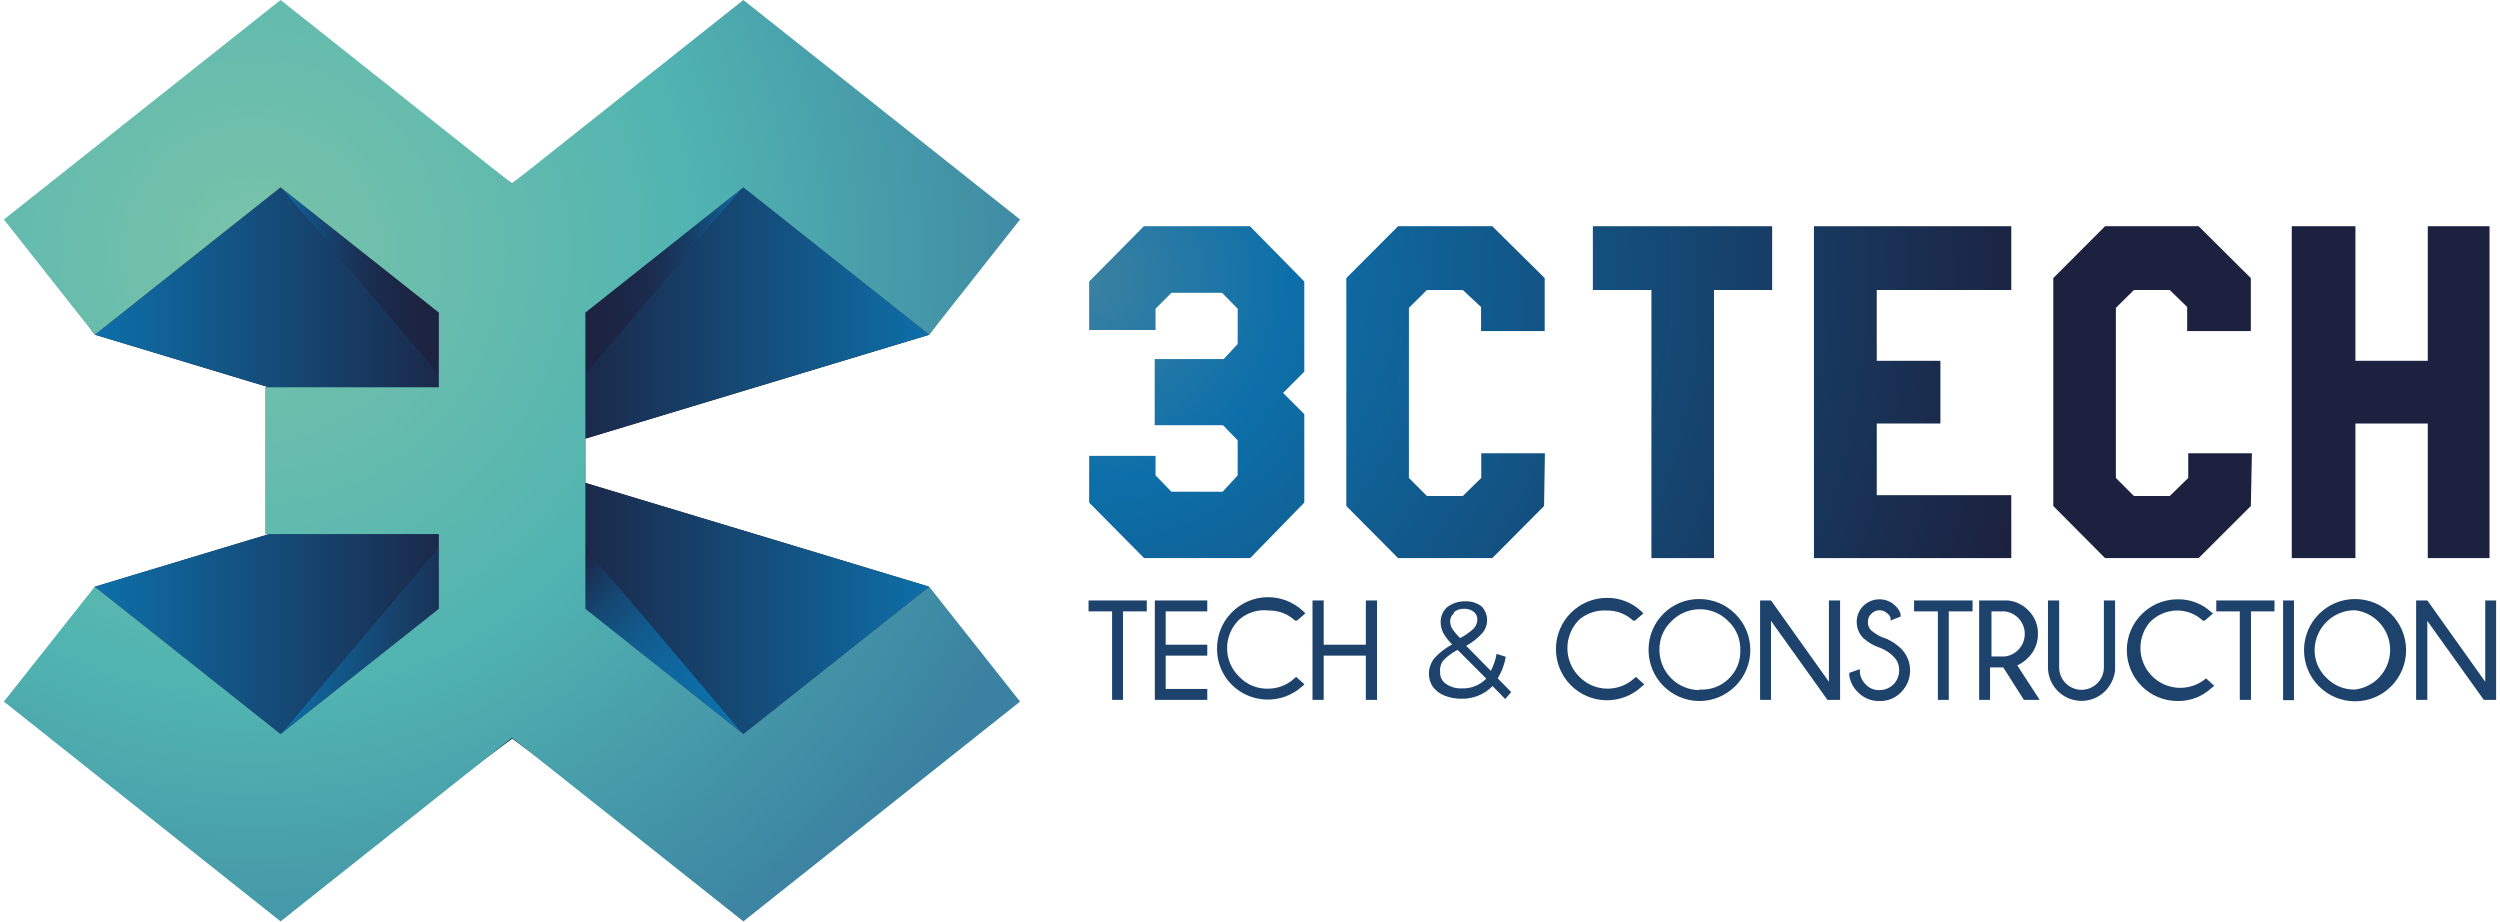 <svg width="499" height="184" xmlns="http://www.w3.org/2000/svg" xmlns:xlink="http://www.w3.org/1999/xlink" overflow="hidden"><defs><clipPath id="clip0"><rect x="216" y="460" width="499" height="184"/></clipPath><clipPath id="clip1"><rect x="433" y="505" width="281" height="67"/></clipPath><radialGradient cx="-0.01" cy="2.52" r="44.73" gradientUnits="userSpaceOnUse" spreadMethod="pad" id="fill2" gradientTransform="scale(4.235 4.235)"><stop offset="0" stop-color="#3B81A1"/><stop offset="0.21" stop-color="#0D6FA9"/><stop offset="1" stop-color="#1C213F"/></radialGradient><radialGradient cx="-0.01" cy="2.52" r="44.73" gradientUnits="userSpaceOnUse" spreadMethod="pad" id="fill3" gradientTransform="scale(4.235 4.235)"><stop offset="0" stop-color="#3B81A1"/><stop offset="0.21" stop-color="#0D6FA9"/><stop offset="1" stop-color="#1C213F"/></radialGradient><radialGradient cx="0.33" cy="2.52" r="44.73" gradientUnits="userSpaceOnUse" spreadMethod="pad" id="fill4" gradientTransform="scale(4.235 4.235)"><stop offset="0" stop-color="#3B81A1"/><stop offset="0.21" stop-color="#0D6FA9"/><stop offset="1" stop-color="#1C213F"/></radialGradient><radialGradient cx="0.33" cy="2.52" r="44.73" gradientUnits="userSpaceOnUse" spreadMethod="pad" id="fill5" gradientTransform="scale(4.235 4.235)"><stop offset="0" stop-color="#3B81A1"/><stop offset="0.21" stop-color="#0D6FA9"/><stop offset="1" stop-color="#1C213F"/></radialGradient><radialGradient cx="0.33" cy="2.52" r="44.73" gradientUnits="userSpaceOnUse" spreadMethod="pad" id="fill6" gradientTransform="scale(4.235 4.235)"><stop offset="0" stop-color="#3B81A1"/><stop offset="0.21" stop-color="#0D6FA9"/><stop offset="1" stop-color="#1C213F"/></radialGradient><radialGradient cx="0.33" cy="2.52" r="44.73" gradientUnits="userSpaceOnUse" spreadMethod="pad" id="fill7" gradientTransform="scale(4.235 4.235)"><stop offset="0" stop-color="#3B81A1"/><stop offset="0.21" stop-color="#0D6FA9"/><stop offset="1" stop-color="#1C213F"/></radialGradient><clipPath id="clip8"><rect x="216" y="460" width="204" height="184"/></clipPath><linearGradient x1="55.228" y1="121.101" x2="99.353" y2="121.101" gradientUnits="userSpaceOnUse" spreadMethod="pad" id="fill9"><stop offset="0" stop-color="#0D6FA9"/><stop offset="0.45" stop-color="#154772"/><stop offset="0.81" stop-color="#1A2B4D"/><stop offset="1" stop-color="#1C213F"/></linearGradient><linearGradient x1="113.318" y1="111.715" x2="146.512" y2="145.253" gradientUnits="userSpaceOnUse" spreadMethod="pad" id="fill10"><stop offset="0" stop-color="#1C213F"/><stop offset="0.09" stop-color="#193155"/><stop offset="0.24" stop-color="#154773"/><stop offset="0.41" stop-color="#11598B"/><stop offset="0.58" stop-color="#0F659C"/><stop offset="0.77" stop-color="#0D6DA6"/><stop offset="1" stop-color="#0D6FA9"/></linearGradient><linearGradient x1="18.2" y1="120.758" x2="94.946" y2="120.758" gradientUnits="userSpaceOnUse" spreadMethod="pad" id="fill11"><stop offset="0" stop-color="#0D6FA9"/><stop offset="1" stop-color="#1C213F"/></linearGradient><linearGradient x1="107.881" y1="120.758" x2="184.685" y2="120.758" gradientUnits="userSpaceOnUse" spreadMethod="pad" id="fill12"><stop offset="0" stop-color="#1C213F"/><stop offset="1" stop-color="#0D6FA9"/></linearGradient><linearGradient x1="18.2" y1="62.783" x2="94.946" y2="62.783" gradientUnits="userSpaceOnUse" spreadMethod="pad" id="fill13"><stop offset="0" stop-color="#0D6FA9"/><stop offset="1" stop-color="#1C213F"/></linearGradient><linearGradient x1="103.474" y1="62.496" x2="147.599" y2="62.496" gradientUnits="userSpaceOnUse" spreadMethod="pad" id="fill14"><stop offset="0" stop-color="#1C213F"/><stop offset="0.34" stop-color="#1C2341"/><stop offset="0.52" stop-color="#1B2849"/><stop offset="0.65" stop-color="#193256"/><stop offset="0.77" stop-color="#16406A"/><stop offset="0.88" stop-color="#125282"/><stop offset="0.98" stop-color="#0E68A0"/><stop offset="1" stop-color="#0D6FA9"/></linearGradient><linearGradient x1="107.881" y1="62.783" x2="184.685" y2="62.783" gradientUnits="userSpaceOnUse" spreadMethod="pad" id="fill15"><stop offset="0" stop-color="#1C213F"/><stop offset="1" stop-color="#0D6FA9"/></linearGradient><linearGradient x1="55.228" y1="62.496" x2="99.353" y2="62.496" gradientUnits="userSpaceOnUse" spreadMethod="pad" id="fill16"><stop offset="0" stop-color="#0D6FA9"/><stop offset="0.02" stop-color="#0E68A0"/><stop offset="0.12" stop-color="#125282"/><stop offset="0.23" stop-color="#16406A"/><stop offset="0.35" stop-color="#193256"/><stop offset="0.48" stop-color="#1B2849"/><stop offset="0.66" stop-color="#1C2341"/><stop offset="1" stop-color="#1C213F"/></linearGradient><radialGradient cx="8.66" cy="8.74" r="29.65" gradientUnits="userSpaceOnUse" spreadMethod="pad" id="fill17" gradientTransform="scale(5.723 5.723)"><stop offset="0" stop-color="#7AC3A9"/><stop offset="0.52" stop-color="#51B4B1"/><stop offset="1" stop-color="#3B81A1"/></radialGradient></defs><g clip-path="url(#clip0)" transform="translate(-216 -460)"><g clip-path="url(#clip1)"><path d="M32.144 66.11 10.969 66.11 0 55.056 0 45.739 13.256 45.739 13.256 49.635 16.432 52.896 26.639 52.896 29.646 49.635 29.646 42.648 26.724 39.641 13.086 39.641 13.086 26.469 26.851 26.469 29.646 23.462 29.646 16.432 26.512 13.256 16.432 13.256 13.256 16.432 13.256 20.667 0 20.667 0 11.011 10.927 0 32.102 0 42.944 11.011 42.944 28.968 38.709 33.203 42.944 37.438 42.944 55.056Z" fill="url(#fill2)" transform="matrix(1 0 0 1.002 433.393 505.154)"/><path d="M90.801 55.734 80.467 66.11 61.663 66.11 51.33 55.734 51.33 10.334 61.663 0 80.467 0 90.928 10.334 90.928 20.879 78.222 20.879 78.222 16.093 74.58 12.705 67.423 12.705 63.823 16.263 63.823 50.144 67.423 53.743 74.58 53.743 78.265 50.144 78.265 45.231 90.97 45.231Z" fill="url(#fill3)" transform="matrix(1 0 0 1.002 433.393 505.154)"/><path d="M136.328 12.705 124.724 12.705 124.724 66.11 112.23 66.11 112.23 12.705 100.541 12.705 100.541 0 136.328 0Z" fill="url(#fill4)" transform="matrix(1 0 0 1.002 433.393 505.154)"/><path d="M184.058 66.11 144.671 66.11 144.671 0 184.058 0 184.058 12.705 157.207 12.705 157.207 26.808 169.912 26.808 169.912 39.302 157.207 39.302 157.207 53.574 184.058 53.574Z" fill="url(#fill5)" transform="matrix(1 0 0 1.002 433.393 505.154)"/><path d="M231.872 55.734 221.454 66.11 202.777 66.11 192.443 55.734 192.443 10.334 202.777 0 221.454 0 231.872 10.334 231.872 20.879 219.167 20.879 219.167 16.093 215.694 12.705 208.537 12.705 204.937 16.263 204.937 50.144 208.537 53.743 215.694 53.743 219.378 50.144 219.378 45.231 232.084 45.231Z" fill="url(#fill6)" transform="matrix(1 0 0 1.002 433.393 505.154)"/><path d="M279.517 66.11 267.193 66.11 267.193 39.302 252.751 39.302 252.751 66.11 240.046 66.11 240.046 0 252.751 0 252.751 26.808 267.193 26.808 267.193 0 279.517 0Z" fill="url(#fill7)" transform="matrix(1 0 0 1.002 433.393 505.154)"/></g><g clip-path="url(#clip8)"><path d="M184.628 116.866 155.268 107.995 116.065 96.206 116.065 87.392 184.742 66.674 166.714 52.424 184.685 66.674 200.996 44.182 147.599 2.232 101.414 36.571 55.228 2.003 2.346 44.411 18.142 66.674 35.998 52.538 18.2 66.674 52.882 77.148 52.252 77.148 52.252 106.393 52.996 106.393 49.505 107.423 18.2 116.866 18.2 116.866 3.319 139.758 55.285 181.48 101.471 147.141 147.656 181.48 201.282 140.216 184.742 117.324ZM86.82 62.267 86.82 62.267 55.228 37.315 55.228 37.315ZM147.599 37.315 147.599 37.315 117.953 60.779 116.065 62.267 116.065 62.267Z" fill="#1C213F" transform="matrix(1 0 0 1.002 216.774 460)"/><path d="M55.228 146.226 94.946 99.41 99.353 95.919 86.82 121.273 55.228 146.226Z" fill="url(#fill9)" transform="matrix(1 0 0 1.002 216.774 460)"/><path d="M116.008 121.273 103.474 95.919 107.881 99.41 147.599 146.226 116.008 121.273Z" fill="url(#fill10)" transform="matrix(1 0 0 1.002 216.774 460)"/><path d="M18.142 116.866 89.738 95.29 94.946 99.41 55.228 146.226 18.142 116.866Z" fill="url(#fill11)" transform="matrix(1 0 0 1.002 216.774 460)"/><path d="M147.599 146.226 107.881 99.41 113.089 95.29 184.685 116.866 147.599 146.226Z" fill="url(#fill12)" transform="matrix(1 0 0 1.002 216.774 460)"/><path d="M55.228 37.315 94.946 84.13 89.738 88.25 18.142 66.674 55.228 37.315Z" fill="url(#fill13)" transform="matrix(1 0 0 1.002 216.774 460)"/><path d="M147.599 37.315 107.881 84.13 103.474 87.621 116.008 62.325 147.599 37.315Z" fill="url(#fill14)" transform="matrix(1 0 0 1.002 216.774 460)"/><path d="M184.685 66.674 113.089 88.25 107.881 84.13 147.599 37.315 184.685 66.674Z" fill="url(#fill15)" transform="matrix(1 0 0 1.002 216.774 460)"/><path d="M86.82 62.325 99.353 87.621 94.946 84.13 55.228 37.315 86.82 62.325Z" fill="url(#fill16)" transform="matrix(1 0 0 1.002 216.774 460)"/><path d="M147.599 146.226 116.065 121.273 116.065 62.267 147.599 37.315 184.685 66.674 202.827 43.725 147.599 0 101.414 36.571 55.228 0 0 43.725 18.142 66.674 55.228 37.315 86.82 62.267 86.82 77.148 52.252 77.148 52.252 106.393 86.82 106.393 86.82 121.273 55.228 146.226 18.142 116.866 0 139.758 55.228 183.54 101.414 146.97 147.599 183.54 202.827 139.758 184.685 116.866 147.599 146.226Z" fill="url(#fill17)" transform="matrix(1 0 0 1.002 216.774 460)"/></g><path d="M216.505 121.788 221.198 121.788 221.198 139.415 223.373 139.415 223.373 121.788 228.123 121.788 228.123 119.613 216.505 119.613 216.505 121.788Z" fill="#1D426C" transform="matrix(1 0 0 1.002 216.774 460)"/><path d="M229.726 139.415 240.199 139.415 240.199 137.24 231.901 137.24 231.901 130.601 240.199 130.601 240.199 128.427 231.901 128.427 231.901 121.788 240.199 121.788 240.199 119.613 229.726 119.613 229.726 139.415Z" fill="#1D426C" transform="matrix(1 0 0 1.002 216.774 460)"/><path d="M252.504 121.616C254.434 121.583 256.302 122.301 257.712 123.619L258.112 123.619 259.772 122.188 259.314 121.731C255.218 117.874 248.771 118.069 244.914 122.166 243.116 124.075 242.124 126.605 242.145 129.228 242.121 131.935 243.195 134.536 245.121 136.439 248.987 140.22 255.126 140.346 259.143 136.725L259.6 136.325 257.941 134.837 257.54 135.18C256.114 136.473 254.257 137.188 252.332 137.183 250.178 137.246 248.099 136.394 246.609 134.837 243.448 131.831 243.323 126.832 246.329 123.671 246.42 123.575 246.513 123.481 246.609 123.39 248.233 121.989 250.376 121.344 252.504 121.616Z" fill="#1D426C" transform="matrix(1 0 0 1.002 216.774 460)"/><path d="M271.848 128.427 263.435 128.427 263.435 119.613 261.203 119.613 261.203 139.415 263.435 139.415 263.435 130.601 271.848 130.601 271.848 139.415 274.08 139.415 274.08 119.613 271.848 119.613 271.848 128.427Z" fill="#1D426C" transform="matrix(1 0 0 1.002 216.774 460)"/><path d="M299.777 130.83 299.777 130.83 297.945 130.258 297.945 130.258C297.743 131.436 297.356 132.576 296.801 133.635L291.879 128.656C293.028 128.02 294.071 127.209 294.969 126.252 296.415 124.728 296.415 122.339 294.969 120.815 294.023 120.084 292.844 119.718 291.65 119.785 290.372 119.76 289.123 120.162 288.102 120.929 287.227 121.689 286.743 122.805 286.785 123.963 286.786 124.699 286.963 125.425 287.3 126.08 287.782 126.923 288.379 127.693 289.074 128.369 287.743 129.075 286.542 130.003 285.526 131.117 284.809 132.008 284.424 133.121 284.439 134.264 284.441 135.184 284.72 136.081 285.24 136.84 285.834 137.608 286.625 138.201 287.529 138.557 288.585 138.978 289.712 139.192 290.849 139.186 293.208 139.267 295.492 138.353 297.144 136.668L299.662 139.243 299.662 139.243 300.864 137.87 300.864 137.87 298.174 135.123C298.98 133.809 299.524 132.351 299.777 130.83ZM287.243 131.632C288.083 130.743 289.07 130.007 290.162 129.457L295.885 135.18C294.614 136.492 292.845 137.2 291.02 137.126 289.88 137.189 288.751 136.866 287.815 136.21 287.063 135.696 286.631 134.831 286.671 133.921 286.569 133.113 286.773 132.297 287.243 131.632ZM289.418 121.96C289.994 121.479 290.73 121.234 291.478 121.273 292.182 121.236 292.875 121.46 293.424 121.902 293.877 122.286 294.129 122.855 294.111 123.448 294.075 124.107 293.812 124.734 293.367 125.222 292.555 125.964 291.651 126.599 290.677 127.11 290.076 126.541 289.539 125.907 289.074 125.222 288.808 124.751 288.67 124.218 288.674 123.676 288.694 123.096 288.966 122.553 289.418 122.188Z" fill="#1D426C" transform="matrix(1 0 0 1.002 216.774 460)"/><path d="M319.922 121.616C321.871 121.574 323.759 122.293 325.187 123.619L325.588 123.619 327.248 122.188 326.79 121.731C324.927 119.999 322.465 119.055 319.922 119.098 314.34 119.129 309.824 123.646 309.792 129.228 309.748 134.854 314.273 139.451 319.899 139.494 322.522 139.515 325.052 138.523 326.961 136.725L327.419 136.325 325.76 134.837 325.359 135.18C322.221 137.978 317.44 137.827 314.485 134.837 311.324 131.74 311.273 126.667 314.369 123.506 314.408 123.467 314.446 123.429 314.485 123.39 316.004 122.126 317.949 121.49 319.922 121.616Z" fill="#1D426C" transform="matrix(1 0 0 1.002 216.774 460)"/><path d="M338.408 119.327C332.845 119.295 328.309 123.779 328.277 129.342 328.277 129.399 328.277 129.457 328.278 129.514 328.309 135.096 332.826 139.612 338.408 139.644 344.012 139.644 348.563 135.118 348.595 129.514 348.595 123.888 344.034 119.327 338.408 119.327ZM338.408 137.469C334.027 137.438 330.483 133.895 330.453 129.514 330.39 127.36 331.242 125.281 332.799 123.791 335.851 120.63 340.887 120.542 344.048 123.593 344.115 123.658 344.181 123.724 344.245 123.791 345.803 125.281 346.655 127.36 346.592 129.514 346.67 131.671 345.815 133.756 344.245 135.237 342.689 136.741 340.566 137.511 338.408 137.355Z" fill="#1D426C" transform="matrix(1 0 0 1.002 216.774 460)"/><path d="M364.276 135.809 352.887 119.842 352.715 119.613 350.541 119.613 350.541 139.415 352.715 139.415 352.715 123.676 363.99 139.415 366.508 139.415 366.508 119.613 364.276 119.613 364.276 135.809Z" fill="#1D426C" transform="matrix(1 0 0 1.002 216.774 460)"/><path d="M374.749 126.881C374.015 126.523 373.323 126.081 372.689 125.565 372.259 125.123 372.031 124.522 372.06 123.905 372.038 123.279 372.289 122.674 372.746 122.246 373.633 121.345 375.083 121.334 375.984 122.221 375.992 122.229 376.001 122.237 376.009 122.246 376.267 122.457 376.464 122.734 376.581 123.047L376.581 123.619 378.584 122.818 378.584 122.303C378.396 121.684 378.039 121.129 377.554 120.7 376.71 119.843 375.552 119.367 374.349 119.384 373.149 119.386 371.998 119.859 371.144 120.7 370.286 121.544 369.81 122.702 369.828 123.905 369.824 125.106 370.297 126.259 371.144 127.11 372.118 127.992 373.269 128.656 374.521 129.056 375.516 129.423 376.416 130.01 377.153 130.773 377.913 131.481 378.33 132.483 378.298 133.52 378.33 135.669 376.613 137.437 374.464 137.469 374.426 137.47 374.387 137.47 374.349 137.469 373.31 137.509 372.306 137.09 371.602 136.325 370.969 135.715 370.565 134.907 370.457 134.035L370.457 133.291 368.34 134.035 368.34 134.55C368.524 135.818 369.129 136.987 370.057 137.87 371.172 139.041 372.732 139.686 374.349 139.644 375.986 139.702 377.569 139.056 378.698 137.87 381.077 135.48 381.077 131.617 378.698 129.228 377.593 128.136 376.237 127.331 374.749 126.881Z" fill="#1D426C" transform="matrix(1 0 0 1.002 216.774 460)"/><path d="M381.274 121.788 386.024 121.788 386.024 139.415 388.199 139.415 388.199 121.788 392.949 121.788 392.949 119.613 381.274 119.613 381.274 121.788Z" fill="#1D426C" transform="matrix(1 0 0 1.002 216.774 460)"/><path d="M404.052 131.002C405.328 129.755 406.032 128.036 405.998 126.252 406.03 124.485 405.325 122.784 404.052 121.559 402.971 120.449 401.531 119.758 399.988 119.613L394.265 119.613 394.265 139.415 396.44 139.415 396.44 132.948 399.073 132.948 403.193 139.415 406.341 139.415 401.877 132.547C402.694 132.177 403.433 131.652 404.052 131.002ZM396.726 121.788 399.359 121.788C401.84 122.068 403.624 124.307 403.344 126.788 403.107 128.883 401.454 130.536 399.359 130.773L396.726 130.773Z" fill="#1D426C" transform="matrix(1 0 0 1.002 216.774 460)"/><path d="M419.161 132.948C419.161 135.413 417.162 137.412 414.697 137.412 412.231 137.412 410.233 135.413 410.233 132.948L410.233 119.613 408.001 119.613 408.001 132.948C408.015 136.646 411.025 139.632 414.723 139.618 416.497 139.611 418.196 138.899 419.447 137.641 420.505 136.547 421.187 135.143 421.393 133.635L421.393 119.613 419.161 119.613Z" fill="#1D426C" transform="matrix(1 0 0 1.002 216.774 460)"/><path d="M433.64 121.616C435.589 121.574 437.478 122.293 438.906 123.619L439.306 123.619 440.966 122.188 440.68 122.017C438.844 120.278 436.397 119.332 433.869 119.384 428.275 119.384 423.739 123.92 423.739 129.514 423.739 135.108 428.275 139.644 433.869 139.644 436.397 139.696 438.844 138.75 440.68 137.011L441.195 136.611 439.535 135.123 439.134 135.466C435.599 138.075 430.618 137.323 428.01 133.788 425.848 130.858 425.952 126.835 428.261 124.02 429.662 122.534 431.598 121.669 433.64 121.616Z" fill="#1D426C" transform="matrix(1 0 0 1.002 216.774 460)"/><path d="M441.595 121.788 446.288 121.788 446.288 139.415 448.52 139.415 448.52 121.788 453.213 121.788 453.213 119.613 441.595 119.613 441.595 121.788Z" fill="#1D426C" transform="matrix(1 0 0 1.002 216.774 460)"/><path d="M454.93 119.613 457.105 119.613 457.105 139.472 454.93 139.472Z" fill="#1D426C" transform="matrix(1 0 0 1.002 216.774 460)"/><path d="M469.295 119.327C463.669 119.327 459.108 123.888 459.108 129.514 459.108 135.14 463.669 139.701 469.295 139.701 474.922 139.701 479.482 135.14 479.482 129.514 479.482 123.888 474.922 119.327 469.295 119.327ZM469.295 137.355C467.142 137.418 465.062 136.565 463.572 135.008 462.003 133.527 461.148 131.442 461.226 129.285 461.38 124.95 464.957 121.525 469.295 121.559 473.657 122.085 476.767 126.048 476.241 130.409 475.802 134.048 472.934 136.916 469.295 137.355Z" fill="#1D426C" transform="matrix(1 0 0 1.002 216.774 460)"/><path d="M495.278 119.613 495.278 135.809 483.889 119.842 483.717 119.613 481.485 119.613 481.485 139.415 483.717 139.415 483.717 123.676 494.992 139.415 497.453 139.415 497.453 119.613 495.278 119.613Z" fill="#1D426C" transform="matrix(1 0 0 1.002 216.774 460)"/></g></svg>